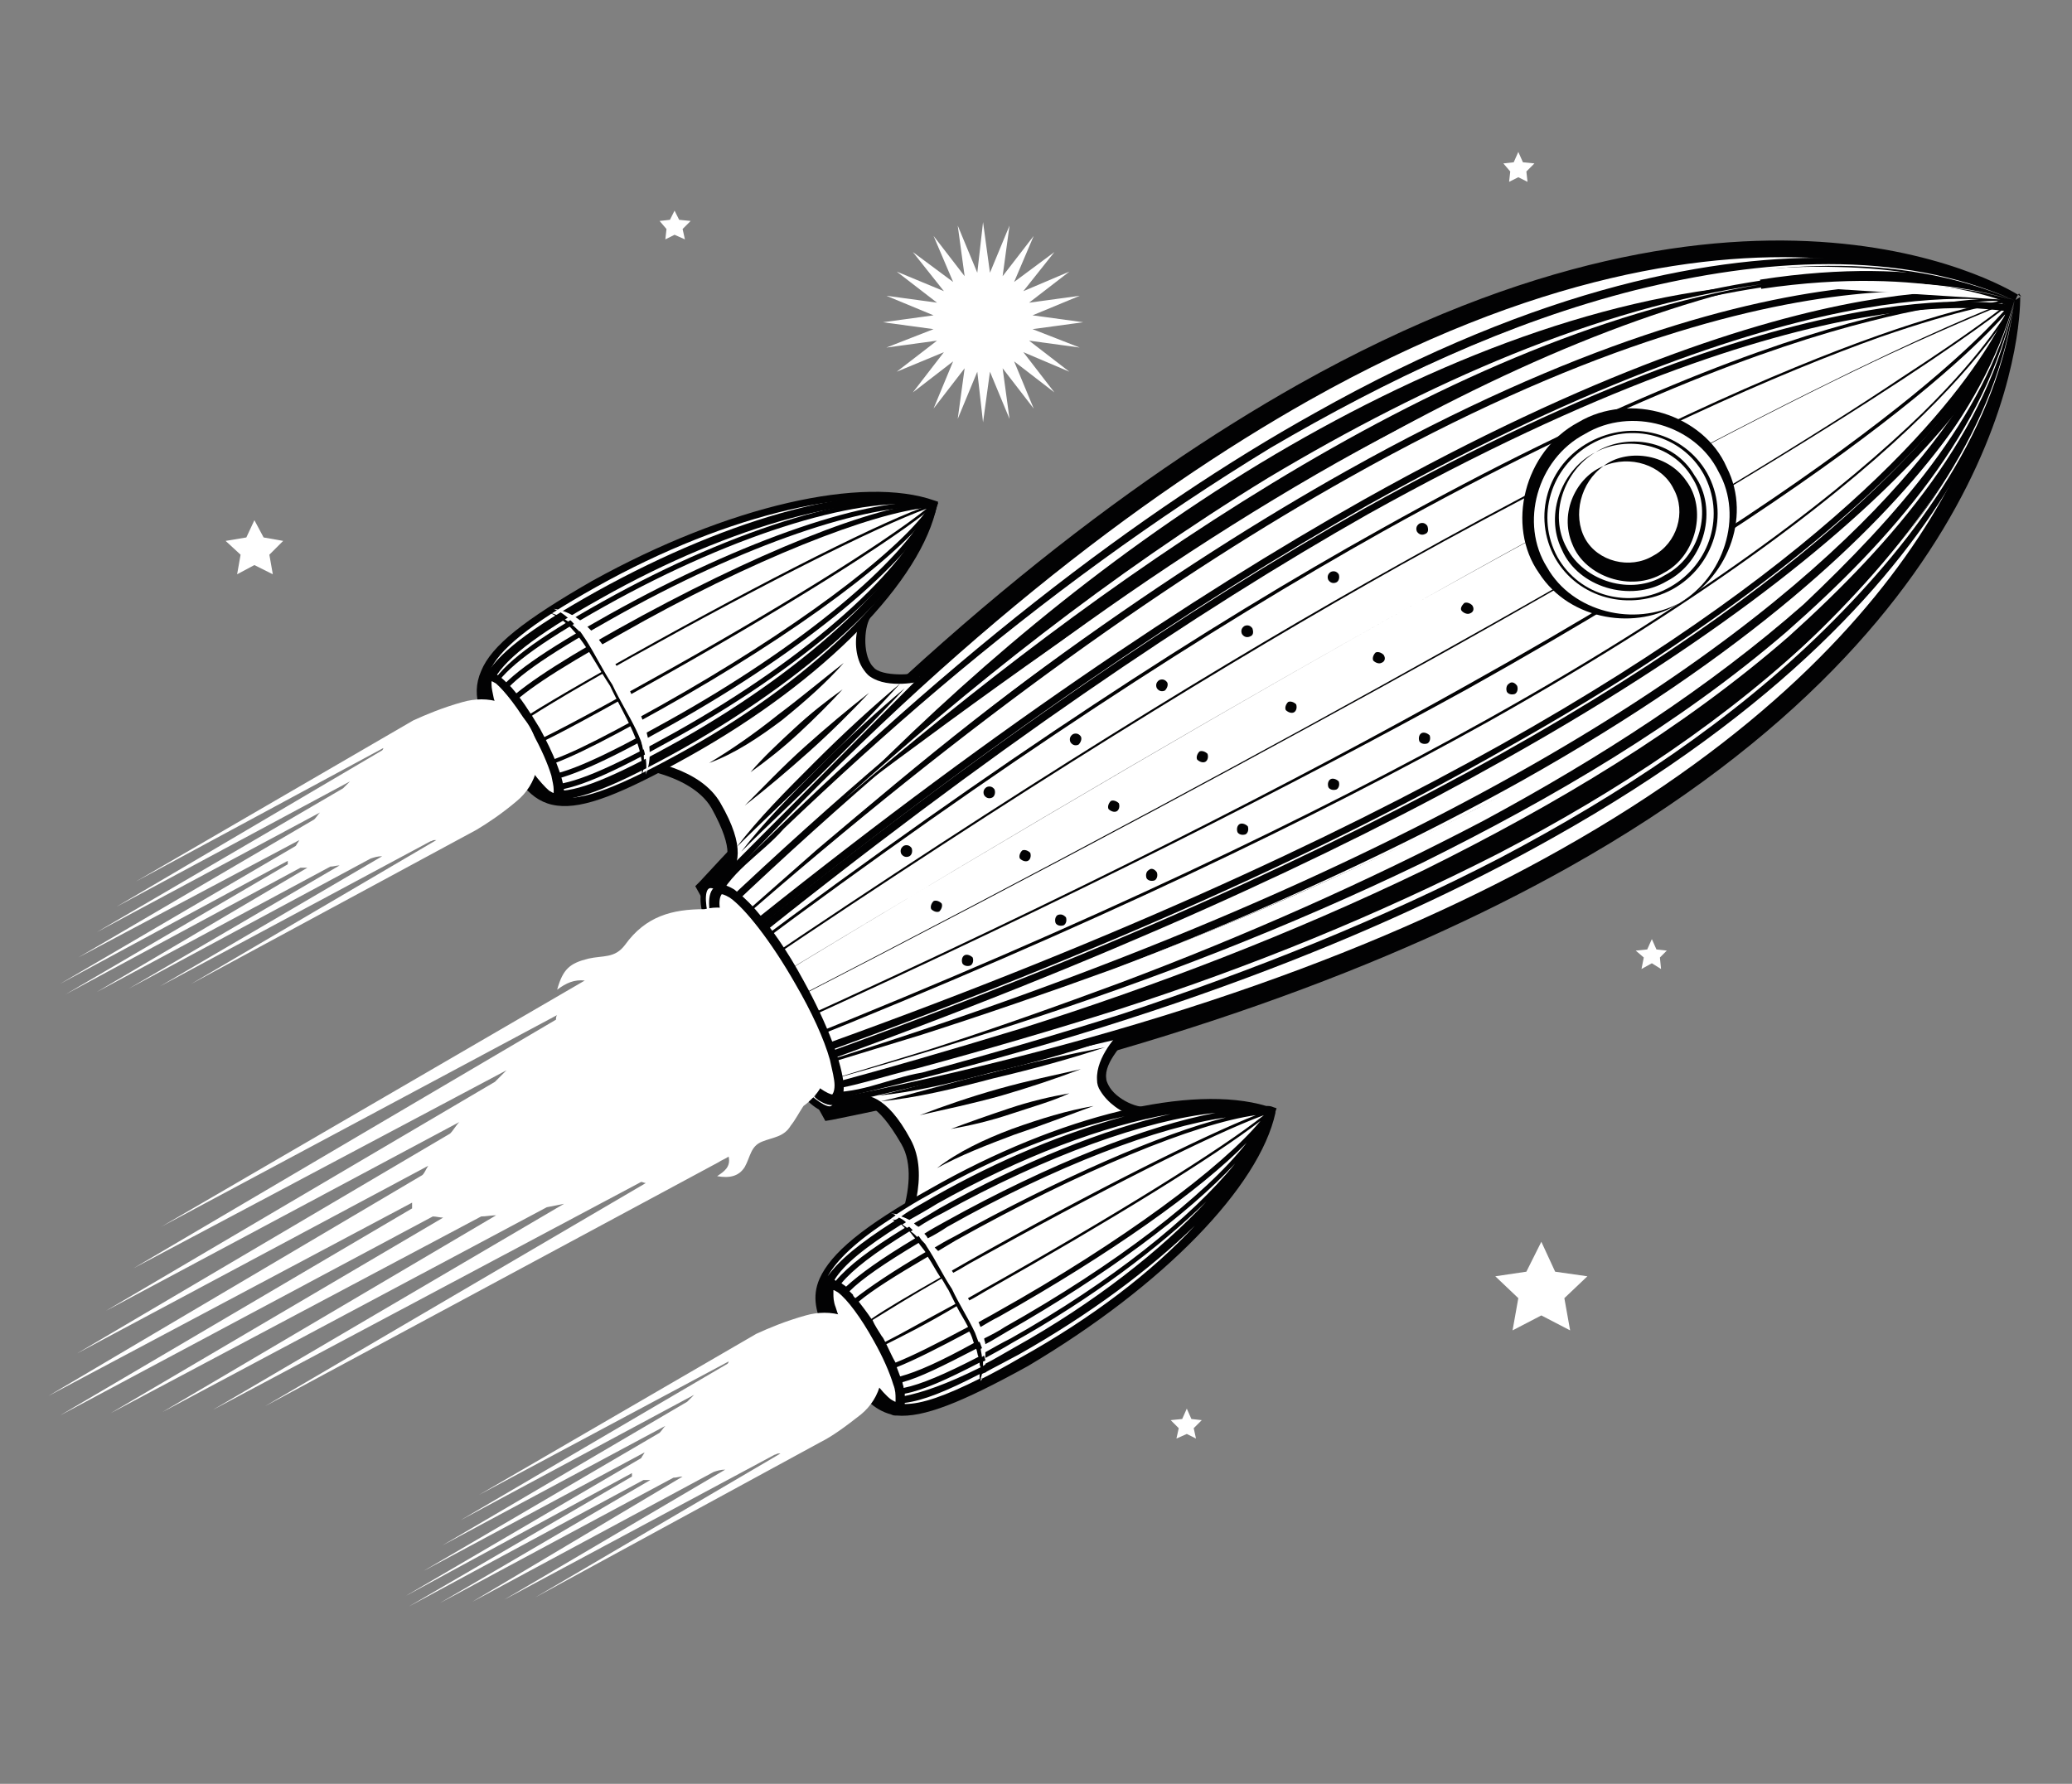 <?xml version="1.0" encoding="utf-8"?>
<!-- Generator: Adobe Illustrator 22.0.0, SVG Export Plug-In . SVG Version: 6.00 Build 0)  -->
<svg version="1.1" id="Calque_1" xmlns="http://www.w3.org/2000/svg" xmlns:xlink="http://www.w3.org/1999/xlink" x="0px" y="0px"
	 viewBox="0 0 180 155" style="enable-background:new 0 0 180 155;" xml:space="preserve">
<rect x="0" y="0" width="180" height="155" fill="#808080" stroke="none"/>
<style type="text/css">
	.st0{fill:#FFFFFF;}
	.st1{fill:#020203;}
</style>
<g>
	<g>
		<path class="st0" d="M175,26.1c0,0-41.5-27-113.5,51"/>
		<path class="st1" d="M113.2,33.9c39.8-22.3,61.9-8,61.9-8l0,0l-0.2,0.3c0,0-1.4-0.9-4-1.9c-2.7-1-6.6-2.1-11.9-2.5
			c-10.4-0.8-25.8,1.2-45.7,12.3c-14.8,8.3-32.2,21.7-51.8,43L61.3,77C80.9,55.7,98.3,42.3,113.2,33.9"/>
		<path class="st0" d="M175,26.1c0,0,1.3,49.5-102.7,70.3"/>
		<path class="st1" d="M72.2,96.2c28.3-5.7,48.8-13.4,63.6-21.8c29.8-16.7,36.8-35.6,38.4-43.9c0.6-2.8,0.5-4.4,0.5-4.4l0.4,0
			c0,0,0.7,26.3-39.1,48.7c-14.9,8.3-35.4,16.1-63.8,21.8L72.2,96.2z"/>
		<path class="st0" d="M175,26.1c0,0,1.3,49.5-102.7,70.3L61.4,77.1C133.5-0.9,175,26.1,175,26.1"/>
		<path class="st1" d="M72.7,95.4c27.9-5.6,48.2-13.3,62.9-21.6c34.5-19.4,38.2-41.6,38.6-46.7c0-0.3,0-0.5,0-0.6
			c-0.1-0.1-0.3-0.2-0.6-0.3c-0.7-0.3-1.6-0.8-2.9-1.3c-2.6-1-6.5-2-11.7-2.4c-10.3-0.8-25.6,1.2-45.3,12.3
			C99,43.1,81.8,56.3,62.5,77.2L72.7,95.4z M60.4,77l0.4-0.4c19.6-21.3,37.1-34.8,52-43.2c40-22.5,62.6-7.8,62.8-7.6l-0.2-0.3
			l-0.5,0.7l0.6-0.4c0,0.2,0.7,27.2-39.3,49.6c-15,8.4-35.6,16.2-63.9,21.9l-0.6,0.1L60.4,77z"/>
		<path class="st1" d="M71.9,94.9c27.7-6.5,47.9-14.5,62.7-22.8c29.7-16.7,37.4-34.3,39.3-42c0.5-2,0.6-3.3,0.7-3.8
			c-0.5-0.2-1.6-0.8-3.6-1.4c-2.5-0.8-6.3-1.6-11.4-1.7c-10.1-0.3-25.2,2.3-45,13.4c-14.8,8.3-32.2,21.3-52.1,41.6L71.9,94.9z
			 M61.5,78l0.2-0.2c20.1-20.4,37.6-33.6,52.5-41.9c39.8-22.4,60.9-10.2,60.9-10.1l-0.2,0.3l0.4,0c0,0.1-0.6,24.4-40.4,46.7
			C120,81.2,99.7,89.3,71.8,95.7l-0.3,0.1L61.5,78z"/>
		<path class="st1" d="M174.6,26.1L174.6,26.1C174.6,26.1,174.6,26.1,174.6,26.1L174.6,26.1z M71.2,93.8c27.2-7.4,47.2-15.7,62-24
			c29.7-16.7,38.1-33,40.5-40.1c0.6-1.8,0.8-2.9,0.9-3.4c-0.4-0.2-1.6-0.6-3.4-1.1c-2.4-0.6-6.1-1.1-10.9-0.9
			c-9.8,0.3-24.5,3.4-44.4,14.5c-14.8,8.3-32.4,21-52.8,40.4L71.2,93.8z M62.2,79.2l0.2-0.2c20.6-19.5,38.3-32.4,53.2-40.7
			c39.8-22.3,59.5-12.5,59.6-12.5l-0.2,0.3l0.4,0c0,0.1-1.9,22-41.7,44.3c-14.9,8.3-35.1,16.8-62.5,24.1l-0.3,0.1L62.2,79.2z"/>
		<path class="st1" d="M174.6,26L174.6,26L174.6,26z M70.5,92.6c26.7-8.3,46.5-17.1,61.3-25.4c29.8-16.7,39-31.6,41.7-37.9
			c0.7-1.5,0.9-2.5,1-3c-0.4-0.1-1.5-0.4-3.1-0.7c-2.3-0.3-5.8-0.5-10.5,0c-9.4,1-23.8,4.7-43.7,15.9c-14.8,8.3-32.6,20.7-53.6,39.1
			L70.5,92.6z M62.9,80.4l0.2-0.2c21.1-18.5,39.1-31,53.9-39.3c39.8-22.3,58-15.1,58.1-15.1l-0.1,0.3l0.3,0.1
			c0,0.1-3.4,19.4-43.2,41.7c-14.9,8.3-34.9,17.1-61.7,25.5l-0.3,0.1L62.9,80.4z"/>
		<path class="st1" d="M174.7,26L174.7,26L174.7,26L174.7,26z M69.8,91.4c26.1-9.3,45.8-18.4,60.6-26.7c29.8-16.7,39.8-30.2,43-35.8
			c0.7-1.3,1.1-2.1,1.2-2.6c-0.4-0.1-1.4-0.2-2.8-0.3c-2.2-0.1-5.4,0-10,0.8c-9.1,1.6-23.1,6-43,17.1C104,52.3,86,64.3,64.4,81.8
			L69.8,91.4z M63.6,81.6l0.2-0.2c21.7-17.5,39.8-29.6,54.7-38c39.8-22.3,56.5-17.7,56.6-17.7l-0.1,0.3l0.3,0.1
			c0,0.1-4.8,16.7-44.6,39C115.8,73.6,96,82.7,69.8,92.1l-0.2,0.1L63.6,81.6z"/>
		<path class="st1" d="M174.7,26.9L174.7,26.9L174.7,26.9L174.7,26.9z M69.8,92.2c26.1-9.3,45.8-18.4,60.6-26.7
			c29.8-16.7,39.8-30.2,43-35.8c0.7-1.3,1.1-2.1,1.2-2.6c-0.4-0.1-1.4-0.2-2.8-0.3c-2.2-0.1-5.4,0-10,0.8c-9.1,1.6-23.1,6-43,17.1
			C104,53.1,86,65.2,64.4,82.6L69.8,92.2z M63.6,82.4l0.2-0.2c21.7-17.5,39.8-29.6,54.7-38C158.3,22,175,26.6,175.1,26.6l-0.1,0.3
			l0.3,0.1c0,0.1-4.8,16.7-44.6,39C115.8,74.4,96,83.5,69.8,92.9L69.5,93L63.6,82.4z"/>
		<path class="st1" d="M69.1,90.5c25.7-10.3,45.2-19.7,60.1-28c19.9-11.1,31.3-20.3,37.8-26.6c5.7-5.6,7.5-9,7.9-9.7
			c-0.8-0.1-4.6-0.3-12.4,1.7c-8.8,2.2-22.5,7.2-42.4,18.3c-14.8,8.3-33.1,20.1-55.2,36.6L69.1,90.5z M64.5,82.8L64.5,82.8
			C86.8,66.1,105,54.3,119.9,46C159.7,23.7,175,26,175,26l0,0.1l0.1,0c0,0-6.1,14.3-45.8,36.6C114.4,71,94.8,80.5,69.1,90.8l-0.1,0
			L64.5,82.8z"/>
		<path class="st1" d="M68.3,89.1c25.1-11.4,44.4-21.3,59.2-29.6c19.9-11.1,31.7-19.5,38.6-25.1c5.9-4.8,8.2-7.6,8.7-8.2
			c-0.8,0.1-4.3,0.6-11.5,3.1c-8.4,3-21.7,8.7-41.6,19.8c-14.8,8.3-33.3,19.7-56.1,35.1L68.3,89.1z M65.3,84.2L65.3,84.2
			c22.9-15.5,41.4-26.9,56.3-35.2C161.3,26.7,175,26,175,26l0,0.1l0.1,0.1c0,0-7.7,11.3-47.5,33.6C112.7,68,93.4,77.9,68.3,89.3
			l-0.1,0L65.3,84.2z"/>
		<path class="st1" d="M164.1,30.8c-7.9,3.7-20.8,10.3-40.7,21.4c-14.9,8.3-33.6,19.2-57.1,33.4l1.1,2
			c24.4-12.6,43.5-22.9,58.3-31.2c19.9-11.1,32.2-18.7,39.5-23.6c6-3.9,8.7-6,9.4-6.6C173.8,26.6,170.6,27.8,164.1,30.8 M66.2,85.7
			L66.2,85.7c23.5-14.3,42.3-25.2,57.2-33.5C163.1,29.9,175,26,175,26l0,0.1l0,0c0,0-9.4,8.1-49.2,30.4c-14.9,8.3-34,18.6-58.5,31.2
			L66.2,85.7z"/>
		<path class="st0" d="M79.9,58.8c0,0-2.7,0.7-4.1-0.4c-1.3-1-1.3-4.3-0.1-5.3l-23,12.9c0,0,7.5,0.1,9.6,3.9c2.1,3.8,1.5,5.2,0.6,6"
			/>
		<path class="st1" d="M75.5,52.8l0.4,0.5c-0.8,0.6-1,3.1-0.3,4.3c0.1,0.2,0.3,0.4,0.4,0.5c0.5,0.4,1.5,0.5,2.3,0.5
			c0.8,0,1.5-0.2,1.5-0.2l0,0l0.2,0.8c0,0-2.8,0.7-4.4-0.4c-0.3-0.2-0.5-0.5-0.7-0.8c-0.6-1-0.7-2.5-0.3-3.7L54.1,65.8
			c2.3,0.2,6.8,1,8.5,4c2.2,3.8,1.6,5.6,0.5,6.5l-0.6-0.6c0.7-0.7,1.4-1.7-0.7-5.5c-1-1.7-3.2-2.7-5.3-3.2c-2.1-0.5-3.9-0.5-3.9-0.5
			l-1.6,0L75.5,52.8z"/>
		<path class="st0" d="M97.5,90.2c0,0-2,2-1.8,3.7c0.2,1.7,2.9,3.4,4.4,2.8l-23,12.9c0,0,3.7-6.5,1.6-10.4c-2.1-3.8-3.6-3.8-4.7-3.5
			"/>
		<path class="st1" d="M76.7,109.4c0,0,0.9-1.6,1.6-3.7c0.7-2.1,1-4.6,0-6.3c-2.2-3.8-3.3-3.6-4.2-3.3l-0.2-0.8
			c1.3-0.4,3.1-0.2,5.2,3.7c1.7,3.1,0,7.4-1,9.5l20.5-11.5c-1.2-0.3-2.4-1.2-3-2.2c-0.2-0.3-0.3-0.6-0.3-1c-0.1-2,1.9-4,1.9-4l0,0
			l0.6,0.6c0,0-0.5,0.5-0.9,1.1c-0.5,0.7-0.9,1.5-0.8,2.2c0,0.2,0.1,0.4,0.2,0.6c0.6,1.2,2.7,2.2,3.7,1.8l0.3,0.8L76,110.7
			L76.7,109.4z"/>
		<path class="st0" d="M43.6,64.9c-2.8-5.1-3.9-7.4,7.9-14c11.8-6.6,23.5-9.2,29.6-7c-1.3,6.3-9.6,15-21.4,21.6
			C47.9,72.1,46.7,70.5,43.6,64.9"/>
		<path class="st1" d="M41.8,58.3c0.9-2.2,3.7-4.4,9.6-7.8c11.9-6.6,23.6-9.2,29.8-7l0.3,0.1l-0.1,0.3c-1.3,6.5-9.7,15.2-21.5,21.8
			c-5.9,3.3-9.2,4.6-11.5,4.3c-2.4-0.3-3.5-2.3-5-5l0.3-0.2l0.3-0.2c1.6,2.8,2.6,4.5,4.6,4.7c2,0.3,5.2-0.9,11.1-4.2
			c11.6-6.5,19.8-15,21.2-21.1c-5.9-2-17.5,0.5-29.1,7c-5.9,3.3-8.5,5.5-9.3,7.4c-0.8,1.9,0.1,3.6,1.5,6.2l-0.3,0.2l-0.3,0.2
			C41.9,62.5,40.8,60.6,41.8,58.3"/>
		<path class="st1" d="M43.4,65l0.2-0.1l0.2-0.1c1.2,2.2,2,3.4,3.9,3.4c1.9,0,5.1-1.3,11-4.6C70.3,57.1,78.9,49.3,80.8,44
			c-5.5-1.1-16.7,2.2-28.3,8.7c-5.9,3.3-8.6,5.4-9.6,7.1c-0.9,1.7-0.3,3,0.8,5l-0.2,0.1L43.4,65c-1.1-1.9-1.9-3.5-0.8-5.4
			c1.1-1.9,3.8-4,9.7-7.3c11.8-6.6,23.2-9.9,28.8-8.7l0.2,0.1L81.3,44c-1.9,5.4-10.6,13.4-22.4,20c-5.9,3.3-9.1,4.7-11.2,4.7
			c-2.1,0-3-1.4-4.1-3.4C43.5,65.1,43.5,65.1,43.4,65"/>
		<path class="st1" d="M42.1,58.9c1-2,3.8-4.2,9.7-7.5c11.9-6.6,23.4-9.6,29.4-7.8l0.3,0.1L81.4,44c-1.6,6-10.2,14.3-22,21
			c-5.9,3.3-9.1,4.6-11.4,4.5c-2.3-0.2-3.3-1.9-4.7-4.4l0.3-0.2l0.3-0.2c1.4,2.5,2.3,3.9,4.2,4c1.9,0.2,5.1-1.1,11-4.4
			c11.5-6.5,19.9-14.6,21.6-20.2c-5.7-1.5-17,1.4-28.5,7.9c-5.9,3.3-8.6,5.5-9.4,7.3c-0.8,1.7-0.1,3.2,1.2,5.5l-0.3,0.2L43.3,65
			c0-0.1-0.1-0.1-0.1-0.2C42,62.7,41.1,61,42.1,58.9"/>
		<path class="st1" d="M43.6,61.4c1.3-1.4,4.1-3.4,10-6.7c11.8-6.6,22.6-10.9,27.4-11l0.4,0L81.2,44c-2.6,4-11.9,11-23.7,17.6
			c-5.9,3.3-9,4.8-10.9,5.2c-1.9,0.4-2.6-0.6-3.2-1.8l0.2-0.1l0.2-0.1c0.7,1.3,1.1,1.9,2.8,1.6c1.8-0.3,4.9-1.8,10.8-5.1
			c11.4-6.4,20.5-13.2,23.3-17.2c-4.8,0.4-15.4,4.5-26.8,11c-5.9,3.3-8.7,5.2-9.9,6.6c-1.1,1.3-0.8,2-0.1,3.1l-0.2,0.1L43.4,65
			c0-0.1-0.1-0.1-0.1-0.2C42.7,63.8,42.4,62.7,43.6,61.4"/>
		<path class="st1" d="M43.4,65l0.2-0.1l0.2-0.1c1,1.8,1.6,2.7,3.4,2.6c1.8-0.1,5-1.5,10.9-4.8c11.5-6.4,20.3-13.8,22.6-18.5
			c-5.2-0.4-16.1,3.2-27.6,9.7c-5.9,3.3-8.7,5.3-9.7,6.9c-1,1.5-0.5,2.5,0.4,4.1l-0.2,0.1L43.4,65c-0.9-1.6-1.6-2.9-0.4-4.6
			c1.2-1.7,4-3.7,9.9-7c11.8-6.6,22.9-10.3,28.2-9.7l0.3,0L81.3,44c-2.2,4.8-11.2,12.4-23,19c-5.9,3.3-9.1,4.7-11.1,4.9
			c-2,0.2-2.8-1-3.7-2.6C43.5,65.2,43.4,65.1,43.4,65"/>
		<path class="st1" d="M43.5,64.9L43.5,64.9l0.2-0.1c0.3,0.4,0.3,0.7,2,0c1.6-0.7,4.7-2.3,10.6-5.6C67.5,53,76.9,47.1,80.5,44.2
			c-4.4,1.6-14.3,6.6-25.6,12.9c-5.9,3.3-8.8,5.1-10.2,6.1c-1.4,1.1-1.2,1.3-1,1.7L43.5,64.9L43.5,64.9c-0.3-0.4-0.3-0.9,1.1-1.9
			C46,62,49,60.2,54.9,56.9C66.7,50.3,77,45.1,81,43.8l0.1,0.2c-3.3,2.8-13,8.9-24.8,15.5c-5.9,3.3-8.9,4.9-10.6,5.6
			C44.2,65.7,43.8,65.5,43.5,64.9C43.5,65,43.5,65,43.5,64.9"/>
		<path class="st0" d="M73.1,117.5c-2.8-5.1-3.9-7.4,7.9-14c11.8-6.6,23.5-9.2,29.6-7c-1.3,6.3-9.6,15-21.4,21.6
			C77.4,124.7,76.2,123,73.1,117.5"/>
		<path class="st0" d="M145.9,52.4c-4.3,2.4-9.8,1-12.1-3.2c-2.4-4.2-0.8-9.6,3.6-12c4.3-2.4,9.8-1,12.1,3.2
			C151.9,44.6,150.3,50,145.9,52.4"/>
		<path class="st1" d="M145.9,52.4c-3.9,2.1-9.3,0.8-11.5-3.1c-2.4-3.8-0.9-9.4,3.3-11.6c4-2.4,9.6-0.8,11.6,3.3
			C151.5,44.9,149.7,50.2,145.9,52.4c3.9-1.9,6.4-7.3,4.1-11.8c-2-4.6-8.4-6.6-12.9-3.9c-4.7,2.5-6.3,9-3.4,13.1
			C136.4,54,142.3,54.8,145.9,52.4"/>
		<path class="st0" d="M145.2,51.1c-3.6,2-8.1,0.8-10-2.7c-2-3.5-0.6-7.9,3-9.9c3.6-2,8.1-0.8,10,2.7
			C150.1,44.6,148.8,49.1,145.2,51.1"/>
		<path class="st1" d="M138.2,38.6c-3.5,2-4.8,6.3-2.9,9.8c1.9,3.4,6.3,4.6,9.8,2.6c3.5-2,4.8-6.3,2.9-9.8
			C146.1,37.8,141.7,36.6,138.2,38.6 M138.1,38.4c3.7-2,8.2-0.8,10.2,2.7c2,3.6,0.6,8.1-3,10.1c-3.7,2-8.2,0.8-10.2-2.7
			C133.1,44.9,134.4,40.4,138.1,38.4"/>
		<path class="st0" d="M138.6,39.3c-3.1,1.7-4.3,5.6-2.6,8.6c1.7,3,5.6,4.1,8.7,2.3c3.1-1.7,4.3-5.6,2.6-8.6
			C145.6,38.6,141.7,37.6,138.6,39.3"/>
		<path class="st1" d="M138.6,39.3c-2.8,1.4-4.5,5.3-2.9,8.5c1.4,3.2,5.9,4.6,9.1,2.7c3.3-1.7,4.5-6.3,2.4-9.2
			C145.4,38.2,141.3,37.6,138.6,39.3c2.8-1.5,6.7-0.7,8.4,2.2c1.8,2.8,0.7,6.9-2.4,8.5c-2.9,1.8-7,0.5-8.5-2.4
			C134.5,44.7,135.9,40.9,138.6,39.3"/>
		<path class="st0" d="M139.3,40.5c-2.4,1.4-3.3,4.4-2,6.7c1.3,2.4,4.4,3.2,6.8,1.8c2.4-1.4,3.3-4.4,2-6.7
			C144.7,40,141.7,39.2,139.3,40.5"/>
		<path class="st1" d="M139.3,40.5c-2.3,0.9-3.9,4-2.7,6.8c1.1,2.8,5.1,4.2,7.9,2.5c2.9-1.5,3.8-5.6,2-8
			C144.8,39.3,141.2,39,139.3,40.5c2.3-1,5.1-0.1,6.1,2c1.1,2,0.3,4.7-1.8,5.8c-2,1.2-4.8,0.5-5.9-1.5
			C136.6,44.8,137.3,41.9,139.3,40.5"/>
		<path class="st0" d="M48.4,69.3c-0.6,0.4-2.5-1.7-4.1-4.6c-1.6-2.9-2.4-5.5-1.8-5.9c0.6-0.4,2.5,1.7,4.1,4.6
			C48.2,66.3,49,69,48.4,69.3"/>
		<path class="st1" d="M42.7,59.5c0,0.3,0.1,0.7,0.2,1.2c0.3,1,0.9,2.4,1.7,3.8c1.1,2,2.4,3.6,3.1,4.2c0.2,0.1,0.3,0.2,0.4,0.2
			c0-0.1,0-0.1,0-0.3c0-0.3-0.1-0.7-0.2-1.2c-0.3-1-0.9-2.4-1.7-3.8c-1.1-2-2.4-3.6-3.1-4.2c-0.2-0.1-0.3-0.2-0.4-0.2
			C42.7,59.2,42.7,59.3,42.7,59.5 M41.8,59.5c0-0.4,0-0.8,0.4-1c0.4-0.2,0.8,0,1.1,0.2c0.3,0.2,0.7,0.6,1.1,1
			c0.8,0.9,1.6,2.1,2.5,3.6c1.2,2.2,2,4.2,2.1,5.4c0,0.4,0,0.8-0.4,1c-0.4,0.2-0.8,0-1.1-0.2c-0.3-0.2-0.7-0.6-1.1-1
			c-0.8-0.9-1.6-2.1-2.5-3.6C42.7,62.7,41.9,60.7,41.8,59.5"/>
		<path class="st1" d="M47.6,53.2c2.5,0.9,3.8,4,5.4,6.4c1.2,2.6,3.2,5.4,2.7,8c0.9-2.6-0.9-5.6-2.2-8.2
			C51.9,56.9,50.3,53.8,47.6,53.2"/>
		<path class="st0" d="M48.1,52.9c2.4,1,3.5,4.2,5.1,6.6c1.2,2.6,3.3,5.2,2.9,7.8c1.1-2.7-0.7-5.7-1.9-8.4
			C52.7,56.5,51,53.3,48.1,52.9"/>
		<path class="st0" d="M72.2,96.4c-1.1,0.6-4.5-3.2-7.4-8.5c-3-5.3-4.5-10.1-3.3-10.8c1.1-0.6,4.5,3.2,7.4,8.5
			C71.9,90.9,73.4,95.7,72.2,96.4"/>
		<path class="st1" d="M64.4,79.2c-1.3-1.5-2.5-2.2-2.8-2c-0.4,0.2-0.4,1.5,0.2,3.4c0.6,1.9,1.7,4.5,3.2,7.1
			c1.5,2.7,3.1,4.9,4.4,6.4c1.3,1.5,2.5,2.2,2.8,2c0.4-0.2,0.4-1.5-0.2-3.4c-0.6-1.9-1.7-4.5-3.2-7.1C67.3,83,65.7,80.7,64.4,79.2
			 M61.4,80.8c-0.6-2-0.8-3.3-0.1-3.8c0.8-0.4,1.9,0.5,3.2,2c1.4,1.5,2.9,3.8,4.4,6.5c1.5,2.7,2.6,5.2,3.2,7.2
			c0.6,2,0.8,3.3,0.1,3.8c-0.8,0.4-1.8-0.5-3.2-2c-1.4-1.5-2.9-3.8-4.4-6.5C63.2,85.3,62,82.8,61.4,80.8"/>
		<path class="st1" d="M78.2,59.4c-2.4,2-4.9,4.3-7.4,6.8c-2.5,2.5-4.9,4.9-6.8,7.4c2.2-2.2,4.7-4.5,7.2-7
			C73.8,64.1,76.1,61.7,78.2,59.4"/>
		<path class="st1" d="M78.6,59.8c-2.4,2-4.9,4.3-7.4,6.8c-2.5,2.5-4.9,4.9-6.8,7.4c2.2-2.2,4.7-4.5,7.2-7
			C74.1,64.5,76.5,62.1,78.6,59.8"/>
		<path class="st1" d="M75.5,60.2c-1.8,1.4-3.7,3-5.6,4.7c-1.9,1.7-3.6,3.5-5.2,5.1c1.8-1.4,3.7-3,5.6-4.7
			C72.2,63.6,74,61.8,75.5,60.2"/>
		<path class="st1" d="M73.2,59.9c-1.4,1-2.8,2.1-4.2,3.4c-1.4,1.3-2.7,2.5-3.8,3.8c1.4-1,2.8-2.1,4.2-3.4
			C70.8,62.4,72.1,61.1,73.2,59.9"/>
		<path class="st1" d="M73.3,57.6c-1.8,1.4-3.7,3-5.7,4.5c-2,1.6-4,3-6,4.2c2.2-0.8,4.3-2.2,6.3-3.7C70,60.9,71.8,59.3,73.3,57.6"/>
		<path class="st1" d="M96,91c-3.1,0.6-6.4,1.3-9.8,2.2c-3.4,0.8-6.6,1.8-9.7,2.5c3.1-0.3,6.4-1.1,9.8-2C89.7,92.9,93,92,96,91"/>
		<path class="st1" d="M95.8,90.5c-3.1,0.6-6.4,1.3-9.8,2.2c-3.4,0.8-6.6,1.8-9.7,2.5c3.1-0.3,6.4-1.1,9.8-2
			C89.6,92.4,92.8,91.5,95.8,90.5"/>
		<path class="st1" d="M93.9,92.9c-2.2,0.5-4.6,1-7.1,1.7c-2.5,0.7-4.8,1.5-6.9,2.3c2.2-0.5,4.6-1,7.1-1.7
			C89.4,94.5,91.8,93.7,93.9,92.9"/>
		<path class="st1" d="M92.9,95c-1.7,0.3-3.4,0.7-5.2,1.3c-1.8,0.6-3.5,1.2-5.1,1.8c1.7-0.3,3.4-0.7,5.2-1.3S91.4,95.7,92.9,95"/>
		<path class="st1" d="M95,96.1c-2.3,0.4-4.6,1.1-7.1,2c-2.4,0.9-4.7,2-6.5,3.4c2-1.1,4.3-2,6.7-2.9C90.5,97.8,92.8,96.9,95,96.1"/>
		<path class="st1" d="M127.7,53.3c-0.2,0.1-0.5,0-0.7-0.2s0-0.5,0.2-0.7c0.2-0.1,0.5,0,0.7,0.2C128.1,52.9,128,53.2,127.7,53.3"/>
		<path class="st1" d="M120,57.6c-0.2,0.1-0.5,0-0.7-0.2c-0.1-0.2,0-0.5,0.2-0.7c0.2-0.1,0.5,0,0.7,0.2
			C120.4,57.2,120.3,57.5,120,57.6"/>
		<path class="st1" d="M112.4,61.9c-0.2,0.1-0.5,0-0.7-0.2c-0.1-0.2,0-0.5,0.2-0.7c0.2-0.1,0.5,0,0.7,0.2
			C112.7,61.5,112.6,61.8,112.4,61.9"/>
		<path class="st1" d="M104.7,66.2c-0.2,0.1-0.5,0-0.7-0.2c-0.1-0.2,0-0.5,0.2-0.7c0.2-0.1,0.5,0,0.7,0.2
			C105,65.8,104.9,66.1,104.7,66.2"/>
		<path class="st1" d="M97,70.5c-0.2,0.1-0.5,0-0.7-0.2c-0.1-0.2,0-0.5,0.2-0.7c0.2-0.1,0.5,0,0.7,0.2C97.3,70.1,97.2,70.4,97,70.5"
			/>
		<path class="st1" d="M89.3,74.8c-0.2,0.1-0.5,0-0.7-0.2c-0.1-0.2,0-0.5,0.2-0.7c0.2-0.1,0.5,0,0.7,0.2
			C89.6,74.4,89.5,74.7,89.3,74.8"/>
		<path class="st1" d="M81.6,79.2c-0.2,0.1-0.5,0-0.7-0.2c-0.1-0.2,0-0.5,0.2-0.7c0.2-0.1,0.5,0,0.7,0.2
			C81.9,78.7,81.8,79,81.6,79.2"/>
		<path class="st1" d="M123.8,46.4c-0.2,0.1-0.5,0.1-0.7-0.2c-0.1-0.2-0.1-0.5,0.2-0.7c0.2-0.1,0.5-0.1,0.7,0.2
			C124.1,46,124.1,46.3,123.8,46.4"/>
		<path class="st1" d="M116.1,50.6c-0.2,0.1-0.5,0.1-0.7-0.2c-0.1-0.2-0.1-0.5,0.2-0.7c0.2-0.1,0.5-0.1,0.7,0.2
			C116.4,50.2,116.3,50.5,116.1,50.6"/>
		<path class="st1" d="M108.6,55.3c-0.2,0.1-0.5,0.1-0.7-0.2c-0.1-0.2-0.1-0.5,0.2-0.7c0.2-0.1,0.5-0.1,0.7,0.2
			C108.9,54.9,108.9,55.2,108.6,55.3"/>
		<path class="st1" d="M101.2,60c-0.2,0.1-0.5,0.1-0.7-0.2c-0.1-0.2-0.1-0.5,0.2-0.7c0.2-0.1,0.5-0.1,0.7,0.2
			C101.5,59.5,101.4,59.8,101.2,60"/>
		<path class="st1" d="M93.7,64.7c-0.2,0.1-0.5,0.1-0.7-0.2c-0.1-0.2-0.1-0.5,0.2-0.7c0.2-0.1,0.5-0.1,0.7,0.2
			C94,64.2,93.9,64.5,93.7,64.7"/>
		<path class="st1" d="M86.2,69.3c-0.2,0.1-0.5,0.1-0.7-0.2c-0.1-0.2-0.1-0.5,0.2-0.7c0.2-0.1,0.5-0.1,0.7,0.2
			C86.5,68.9,86.4,69.2,86.2,69.3"/>
		<path class="st1" d="M79,74.4c-0.2,0.1-0.5,0.1-0.7-0.2c-0.1-0.2-0.1-0.5,0.2-0.7c0.2-0.1,0.5-0.1,0.7,0.2
			C79.3,74,79.2,74.3,79,74.4"/>
		<path class="st1" d="M131.1,59.4c-0.2,0.1-0.3,0.4-0.2,0.7c0.1,0.2,0.4,0.3,0.7,0.2c0.2-0.1,0.3-0.4,0.2-0.7
			C131.6,59.3,131.3,59.2,131.1,59.4"/>
		<path class="st1" d="M123.5,63.7c-0.2,0.1-0.3,0.4-0.2,0.7c0.1,0.2,0.4,0.3,0.7,0.2c0.2-0.1,0.3-0.4,0.2-0.7
			C124,63.7,123.7,63.6,123.5,63.7"/>
		<path class="st1" d="M115.6,67.7c-0.2,0.1-0.3,0.4-0.2,0.7c0.1,0.2,0.4,0.3,0.7,0.2c0.2-0.1,0.3-0.4,0.2-0.7
			C116.1,67.7,115.8,67.6,115.6,67.7"/>
		<path class="st1" d="M107.7,71.6c-0.2,0.1-0.3,0.4-0.2,0.7c0.1,0.2,0.4,0.3,0.7,0.2c0.2-0.1,0.3-0.4,0.2-0.7
			C108.2,71.6,107.9,71.5,107.7,71.6"/>
		<path class="st1" d="M99.8,75.6c-0.2,0.1-0.3,0.4-0.2,0.7c0.1,0.2,0.4,0.3,0.7,0.2c0.2-0.1,0.3-0.4,0.2-0.7
			C100.3,75.5,100,75.4,99.8,75.6"/>
		<path class="st1" d="M91.9,79.5c-0.2,0.1-0.3,0.4-0.2,0.7c0.1,0.2,0.4,0.3,0.7,0.2c0.2-0.1,0.3-0.4,0.2-0.7
			C92.4,79.5,92.2,79.4,91.9,79.5"/>
		<path class="st1" d="M83.8,83c-0.2,0.1-0.3,0.4-0.2,0.7c0.1,0.2,0.4,0.3,0.7,0.2c0.2-0.1,0.3-0.4,0.2-0.7C84.3,83,84,82.9,83.8,83
			"/>
		<path class="st1" d="M85.2,119.8c0-0.1,0.1-0.3,0.1-0.4c0.1-0.1,0.3-0.1,0.4-0.2c0-0.2,0-0.5,0-0.7c-0.1,0.1-0.2,0.1-0.3,0.2
			c0-0.1,0-0.3,0-0.4c0.1,0,0.2-0.1,0.2-0.1c0-0.1-0.1-0.3-0.1-0.4c-0.1,0-0.1,0.1-0.2,0.1c0-0.2-0.1-0.5-0.1-0.7c0,0,0.1,0,0.1-0.1
			c-0.1-0.2-0.1-0.3-0.2-0.5c0,0,0,0-0.1,0c-0.1-0.3-0.2-0.5-0.3-0.8c-0.6-1.3-1.4-2.5-2-3.8c-0.8-1.2-1.4-2.5-2.2-3.7
			c-0.1-0.2-0.2-0.3-0.4-0.5c0,0,0,0,0,0c-0.1-0.1-0.2-0.3-0.3-0.4c0,0-0.1,0-0.1,0.1c-0.2-0.2-0.4-0.4-0.6-0.5
			c0.1,0,0.1-0.1,0.2-0.1c-0.1-0.1-0.2-0.2-0.3-0.3c-0.1,0-0.2,0.1-0.2,0.1c-0.1-0.1-0.3-0.2-0.4-0.3c0.1-0.1,0.2-0.1,0.3-0.2
			c-0.2-0.2-0.4-0.3-0.6-0.4c-0.1,0.1-0.3,0.2-0.4,0.2c-0.1,0-0.2-0.1-0.3-0.1c0.1-0.1,0.3-0.2,0.4-0.3c-0.1-0.1-0.2-0.1-0.4-0.2
			c0.2,0,0.3,0.1,0.5,0.1c0.9-0.6,1.9-1.2,3-1.8c5.8-3.3,11.7-5.6,16.8-6.7c-5.1,1.4-10.8,3.7-16.6,7c-1,0.6-2,1.1-2.8,1.7
			c0.3,0.1,0.5,0.2,0.7,0.3c0.7-0.4,1.6-0.9,2.4-1.4c7.3-4.1,14.5-6.8,20.3-7.8c-5.7,1.3-12.8,4.1-20.1,8.2
			c-0.8,0.5-1.5,0.9-2.2,1.3c0.1,0.1,0.2,0.2,0.4,0.3c0.6-0.4,1.3-0.8,2.1-1.2c9-5,17.7-8.1,23.7-8.7c-5.9,1.1-14.4,4.4-23.4,9.4
			c-0.7,0.4-1.3,0.7-1.9,1.1c0.1,0.1,0.2,0.2,0.3,0.4c0.6-0.3,1.1-0.6,1.7-1c9.4-5.3,18.4-8.7,24.2-9.5c-5.6,1.4-14.3,5.2-23.7,10.4
			c-0.6,0.3-1.1,0.6-1.6,0.9c0.1,0.1,0.2,0.2,0.3,0.3c0.5-0.3,1-0.6,1.5-0.9c10.9-6.1,20.9-10.2,26.1-10.9
			c-4.6,1.8-14.2,6.6-25,12.7c-0.5,0.3-0.9,0.5-1.4,0.8c0,0.1,0.1,0.1,0.1,0.2c0.4-0.2,0.9-0.5,1.4-0.8
			c11.3-6.3,21.2-11.3,25.6-12.9c-3.6,2.9-13.1,8.8-24.3,15.1c-0.5,0.3-0.9,0.5-1.4,0.8c0,0.1,0.1,0.1,0.1,0.2
			c0.4-0.2,0.9-0.5,1.4-0.8c10.8-6.1,19.9-11.7,23.9-14.8c-3.3,4-12,10.5-22.9,16.6c-0.5,0.3-1.1,0.6-1.6,0.9
			c0.1,0.1,0.1,0.3,0.2,0.4c0.5-0.3,1-0.6,1.6-0.9c9.6-5.4,17.5-11,21.5-15.1c-3.6,4.6-11.4,10.6-21,16c-0.6,0.4-1.2,0.7-1.8,1
			c0,0.2,0.1,0.3,0.1,0.5c0.6-0.3,1.2-0.7,1.9-1.1c8.6-4.9,15.7-10.2,19.8-14.6c-3.8,4.7-10.8,10.3-19.5,15.2
			c-0.8,0.4-1.5,0.8-2.2,1.2c0,0.2,0,0.3,0,0.5c0.7-0.4,1.5-0.8,2.3-1.3c7-3.9,12.8-8.3,16.9-12.3c-3.9,4.2-9.7,8.8-16.7,12.7
			c-0.9,0.5-1.7,1-2.5,1.4c0,0.3-0.1,0.5-0.1,0.8c0.9-0.5,1.9-1,3-1.6c6.2-3.5,11.4-7.4,15.3-11.2c-3.7,4-8.9,8-15.2,11.5
			c-1.2,0.7-2.3,1.3-3.3,1.8c0,0.1-0.1,0.2-0.1,0.2c0-0.1,0-0.1,0-0.2C85.5,119.7,85.3,119.7,85.2,119.8 M78.6,122c0,0,0-0.1,0-0.1
			c1.6-0.2,3.6-1,6.5-2.5c0,0.1,0,0.3,0,0.4C82.1,121.3,80.1,122,78.6,122 M78.6,121.3c0-0.1,0-0.1,0-0.2c1.6-0.3,3.6-1.2,6.5-2.7
			c0,0.1,0,0.3,0.1,0.4C82.2,120.3,80.1,121,78.6,121.3 M84.8,117.2c0.1,0.2,0.1,0.5,0.2,0.7c-2.9,1.5-5,2.4-6.5,2.7
			c0-0.2-0.1-0.3-0.1-0.5C79.9,119.7,81.9,118.7,84.8,117.2 M78.2,119.6c-0.1-0.3-0.2-0.5-0.3-0.8c1.5-0.6,3.5-1.6,6.3-3.1
			c0.2,0.3,0.3,0.7,0.4,1C81.7,118.3,79.7,119.2,78.2,119.6 M77,116.8c1.4-0.7,3.4-1.7,6.1-3.3c0.3,0.6,0.7,1.2,1,1.8
			c-2.8,1.5-4.8,2.5-6.3,3.1C77.5,117.9,77.3,117.4,77,116.8 M81.8,111.1c0.2,0.3,0.4,0.7,0.6,1c0.2,0.4,0.4,0.8,0.6,1.2
			c-2.8,1.5-4.7,2.6-6.1,3.3c-0.1-0.2-0.2-0.4-0.3-0.5c-0.3-0.5-0.6-0.9-0.8-1.4C77.1,113.9,79,112.7,81.8,111.1 M77.4,121.6
			c-0.8-0.6-2-2.2-3.1-4.2c-0.8-1.4-1.4-2.8-1.7-3.8c-0.2-0.5-0.2-0.9-0.2-1.2c0-0.1,0-0.2,0-0.3c0.1,0,0.2,0.1,0.4,0.2
			c0.8,0.6,2,2.2,3.1,4.2c0.8,1.4,1.4,2.8,1.7,3.8c0.2,0.5,0.2,0.9,0.2,1.2c0,0.1,0,0.2,0,0.3C77.7,121.8,77.6,121.7,77.4,121.6
			 M74.3,112.8c-0.1-0.1-0.2-0.2-0.2-0.3c-0.1-0.1-0.2-0.2-0.3-0.3c1.1-1.1,3-2.4,6-4.2c0.2,0.3,0.4,0.5,0.6,0.8
			C77.5,110.5,75.6,111.8,74.3,112.8 M74.6,113.1c1.2-1,3.1-2.2,6-3.9c0.4,0.6,0.7,1.2,1.1,1.8c-2.8,1.6-4.7,2.7-6,3.6
			C75.3,114,74.9,113.5,74.6,113.1 M79,107c0.2,0.2,0.3,0.4,0.5,0.6c-3,1.8-4.8,3.1-6,4.2c-0.1-0.1-0.3-0.2-0.4-0.3
			C74.1,110.3,75.9,108.9,79,107 M72.5,111.2c0.8-1.3,2.6-2.8,5.8-4.8c0.1,0.1,0.2,0.2,0.3,0.3c-3.1,1.9-4.9,3.3-6,4.6
			C72.6,111.3,72.6,111.3,72.5,111.2 M77.4,105.9c0.1,0,0.2,0.1,0.3,0.2c-3,1.9-4.8,3.4-5.8,4.8C72.7,109.5,74.3,107.9,77.4,105.9
			 M110.8,96.7c0,0,0-0.1,0-0.1l0.1-0.3l-0.3-0.1c-0.2-0.1-0.4-0.1-0.6-0.1c-6.4-1.9-17.8,0.7-29.2,7.2c-5.9,3.3-8.6,5.6-9.6,7.8
			c-0.7,1.6-0.3,3,0.5,4.7c0.3,0.6,0.6,1.2,1,1.9l0.1,0.2c0.4,0.7,0.8,1.3,1.1,1.9c1,1.6,2,2.7,3.5,3.1c0.2,0.1,0.3,0.1,0.5,0.1
			c2.3,0.2,5.6-1.1,11.4-4.3C101.1,111.7,109.4,103.1,110.8,96.7"/>
		<path class="st0" d="M152.9,24.7c14.8-2.3,22.1,1.4,22.1,1.4"/>
		<path class="st1" d="M152.9,24.3c14.8-2.3,22.2,1.4,22.3,1.5l-0.3,0.7c0,0-0.4-0.2-1.3-0.5c-0.9-0.3-2.3-0.7-4.1-1
			c-3.6-0.6-9.1-1-16.5,0.1l0,0L152.9,24.3z"/>
		<path class="st1" d="M73.4,69.4c11.6-8.7,24.1-17.8,37.8-26.2c13.7-8.3,27.6-15.2,41.7-18.5c-14.5,1.1-29.6,7.2-43.5,15.6
			C95.4,48.8,83.5,59.1,73.4,69.4"/>
		<path class="st1" d="M175,26.1c-3,11.2-11.6,20-20.7,27.6c-9.4,7.6-20.2,13.8-31.6,19.4c-11.5,5.5-23.1,10.2-34.5,14.3
			c-5.7,2-11.4,3.9-17.1,5.8l-0.1,0l-0.1,0l0,0l0,0c0.5,0.2-1.1-0.5,1.1,0.5l-0.1-0.2l-0.3-0.5l-0.6-0.9l-1.2-1.9l-2.4-3.7l-4.7-7.3
			l3.8,7.8l1.9,4l1,2l0.5,1l0.2,0.5l0.1,0.2c2.2,0.9,0.6,0.3,1.1,0.5l0,0l0,0l0.1,0l0.1,0c5.8-1.3,11.7-2.8,17.6-4.4
			c11.8-3.4,23.8-7.8,35.5-13.4c11.6-5.7,22.6-12.5,31.8-21C165.4,47.9,173.4,37.7,175,26.1"/>
		<path class="st0" d="M175,26.1c-1.5,11-8.6,20.5-16.6,28.4c-8.2,7.9-17.9,14.3-28.3,19.7c-10.4,5.3-21.4,9.8-32.9,13.5
			c-5.7,1.8-11.5,3.5-17.4,5.1c-2.7,0.6-6.4,1.9-8.3,1.9l-4.5-8l-4.5-8c1-1.6,4-4.1,5.9-6.1c4.4-4.2,8.9-8.3,13.4-12.2
			c9.1-7.8,18.7-14.9,28.7-21c10-6,20.5-11,31.5-13.9C153,22.7,164.8,21.7,175,26.1c-10.1-4.5-22-3.6-32.9-0.9
			C131,28,120.5,33,110.4,38.9c-10,6.1-19.6,13.1-28.8,20.9c-4.6,3.9-9.1,8-13.5,12.2c-2,2.3-4.9,3.8-6,6.8l4.5,8l4.5,8
			c3.2,0.5,6-1.1,9-1.6c5.9-1.6,11.7-3.3,17.4-5.1c11.4-3.8,22.5-8.2,32.9-13.6c10.4-5.5,20.1-11.9,28.2-19.9
			C166.6,46.7,173.6,37.1,175,26.1"/>
		<path class="st0" d="M175,26.1c-2.9,10.4-10.7,18.7-18.9,25.8c-8.4,7.2-17.9,13.1-27.9,18.4c-10.1,5.2-20.6,9.8-31.5,13.9
			c-5.5,2-11,3.9-16.6,5.7l-8.5,2.6l-1.1,0.3c1,0.5,0-0.4,0.1-0.6l-1.1-1.9l-2.2-3.9l-2.2-3.9l-1.1-1.9c-0.2,0-0.4-1.4-0.5-0.2
			l0.8-0.7l6.7-5.9c4.5-3.8,9-7.6,13.6-11.2c9.2-7.2,18.6-13.8,28.3-19.7c9.7-5.8,19.8-10.8,30.3-14.2
			C153.5,25.5,164.7,23.1,175,26.1c-10.3-3.1-21.5-1-32,2.2c-10.6,3.3-20.7,8.2-30.5,14c-9.8,5.8-19.3,12.4-28.5,19.6
			c-4.6,3.6-9.1,7.3-13.6,11.2l-6.7,5.9l-0.8,0.7c-0.3,1.7,0.2,1,0.3,1.7l1.1,1.9l2.2,3.9l2.2,3.9l1.1,1.9c0.5,0.4-0.3,0.5,1.3,1.1
			l1.1-0.3l8.5-2.6c5.6-1.8,11.2-3.8,16.6-5.8c10.9-4.1,21.5-8.8,31.6-14.1c10-5.4,19.5-11.5,27.8-18.8
			C164.6,45,172.3,36.5,175,26.1"/>
		<path class="st0" d="M73.4,69.4c11-9.4,23.3-19,37.1-27.4c13.8-8.4,28.2-14.9,42.5-17.3c-14.4,2.1-28.9,8.5-42.8,16.8
			C96.3,50,84.1,59.8,73.4,69.4"/>
		<path class="st0" d="M175,26.1c-2.4,11.4-10.7,20.8-19.8,28.8c-9.3,8-20.2,14.4-31.7,20.1c-11.6,5.6-23.3,10.1-35,13.9
			c-5.8,1.9-11.6,3.6-17.3,5.2c-2.9-4.4-5.8-10-8.7-14.8c2.9,4.9,5.3,10.4,8.7,15.1c5.7-1.5,11.5-3.2,17.4-5
			c11.7-3.7,23.5-8.2,35.1-13.8c11.5-5.7,22.4-12.2,31.7-20.3C164.5,47.1,172.8,37.5,175,26.1"/>
		<path class="st0" d="M72.5,95.5c-1.1,0.6-4.2-2.9-7-8c-2.8-5-4.2-9.6-3.1-10.2c1.1-0.6,4.2,3,7,8C72.2,90.3,73.6,94.9,72.5,95.5"
			/>
		<path class="st1" d="M71.6,94.8c0.5,0.3,0.7,0.3,0.7,0.3c0,0,0.2-0.2,0.2-0.8c0-0.5-0.2-1.3-0.4-2.2c-0.5-1.8-1.6-4.2-3-6.6
			c-2.1-3.7-4.4-6.6-5.7-7.5c-0.5-0.3-0.7-0.3-0.7-0.3c0,0-0.2,0.2-0.2,0.8c0,0.5,0.2,1.3,0.4,2.2c0.5,1.8,1.6,4.2,3,6.6
			C67.9,91,70.2,94,71.6,94.8 M61.6,78.5c0-0.6,0.1-1.2,0.6-1.5c0.5-0.3,1.1,0,1.6,0.3c0.5,0.4,1.1,0.9,1.8,1.7
			c1.3,1.5,2.8,3.6,4.2,6.2c2.1,3.8,3.4,7.3,3.5,9.2c0,0.6-0.1,1.2-0.6,1.5c-0.5,0.3-1.1,0-1.6-0.3c-0.5-0.4-1.1-0.9-1.8-1.7
			c-1.3-1.5-2.8-3.6-4.2-6.2C63,83.9,61.6,80.4,61.6,78.5"/>
		<path class="st0" d="M49.2,88.8c0.3-0.2,0.7-0.4,1-0.6"/>
		<path class="st1" d="M50.1,88.2l0.1,0.2c-0.3,0.2-0.7,0.4-1,0.6h0l-0.1-0.2C49.5,88.5,49.8,88.4,50.1,88.2"/>
		<path class="st1" d="M46.1,90.8c0.6-0.4,1.3-0.8,1.9-1.2"/>
		<path class="st1" d="M40.7,94.7c1-0.8,2-1.5,3-2.2"/>
		<path class="st0" d="M48.8,90.1c0.6-0.4,1.3-0.8,1.9-1.1"/>
		<path class="st1" d="M50.6,88.9l0.1,0.2c-0.6,0.4-1.3,0.7-1.9,1.1l0,0L48.7,90C49.3,89.6,50,89.3,50.6,88.9"/>
		<path class="st0" d="M50,90.2c0.8-0.5,1.7-1,2.5-1.5"/>
		<path class="st1" d="M52.4,88.6l0.1,0.2c-0.8,0.5-1.7,1-2.5,1.5l0,0l-0.1-0.2C50.8,89.6,51.6,89.1,52.4,88.6"/>
		<path class="st1" d="M45.2,93.4c1.1-0.8,2.2-1.6,3.3-2.3"/>
		<path class="st0" d="M66.2,99.2c1-0.4,1.9-0.4,2.5-1.4c0.4-0.5,0.7-1.1,1.1-1.7c0.3-0.2,0.6-0.5,0.8-0.7c0.1-0.1,0.2-0.1,0.3-0.2
			l-0.2,0.1c0.9-1,1.3-2.1,0.7-3.6l0.1,0c-0.1-0.3-0.2-0.5-0.4-0.8c-0.1-0.3-0.3-0.5-0.5-0.8c-0.2-0.3-0.3-0.6-0.5-0.9
			c-0.2-0.9-0.6-1.9-1.1-2.9c-0.5-0.8-1-1.5-1.6-2.1c-0.4-0.8-1-1.8-1.6-2.5c-0.1-0.3-0.2-0.6-0.4-0.8c-0.8-1.5-2.1-2.4-4.2-1.9
			c-2.8,0-5.1,0.6-6.9,3.1c-0.9,1.2-1.9,0.9-3.2,1.2c-1.6,0.4-2.2,0.9-2.7,2.7c0.8-0.6,1.5-0.9,2.4-0.8l-36.8,21.4l34.4-18.4
			c-0.1,0.1-0.1,0.3-0.1,0.4l-36.7,21.6L44,93c-0.3,0.3-0.7,0.7-1,1L9.2,113.9l30.7-16.4c-0.3,0.3-0.5,0.7-0.8,1L6.7,117.6
			l30.5-16.3c-0.2,0.3-0.3,0.6-0.5,0.8L4.2,121.3l31.6-16.8c0,0.2,0,0.3,0,0.5L5.2,123l32.4-17.3c0.3,0,0.6,0.1,0.9,0.1l-28.9,17
			l32.2-17.1c0.4,0,0.9-0.1,1.3-0.1l-29,17.1l33.4-17.8c0.5-0.1,1-0.2,1.5-0.3l-30.5,17.9l37.2-19.8c0.1,0,0.3,0.1,0.4,0.1L23,122.2
			l39.4-21.2l0,0c0.3-0.2,0.6-0.3,0.9-0.5c0.2,0.9-0.4,1.3-1,1.7c1.1,0.2,1.9,0,2.4-0.8C65.2,100.5,65.2,99.6,66.2,99.2 M71.3,125.3
			c1-0.5,2.1-1.3,3.5-2.4c1.7-1.4,2.5-3.9,1.1-6.3c-1.3-2.4-3.8-2.9-5.9-2.3c-1.8,0.5-3.2,1.1-4.3,1.6l0,0l-24.1,14l21.7-11.6
			c0,0.1-0.1,0.2-0.1,0.2l-23.2,13.6l20.3-10.9c-0.2,0.2-0.4,0.4-0.6,0.6l-21.3,12.5l19.4-10.4c-0.2,0.2-0.3,0.4-0.5,0.6l-20.5,12
			l19.2-10.3c-0.1,0.2-0.2,0.3-0.3,0.5l-20.5,12L54.9,128c0,0.1,0,0.2,0,0.3l-19.4,11.3l20.4-11c0.2,0,0.4,0,0.6,0l-18.3,10.7
			l20.3-10.9c0.3,0,0.5-0.1,0.8-0.1L41,139.2l21-11.3c0.3-0.1,0.6-0.2,1-0.2l-19.2,11.3l23.5-12.6c0.1,0,0.2-0.1,0.3-0.1
			c0.1,0,0.1,0,0.2,0l-21.3,12.5L71.3,125.3L71.3,125.3z M44.9,69.6c1.7-1.4,2.5-3.9,1.2-6.3c-1.3-2.4-3.8-2.9-5.9-2.3
			c-1.8,0.5-3.2,1.1-4.3,1.6l0,0l-24.1,14L33.3,65c0,0.1-0.1,0.2-0.1,0.2L10.1,78.8l20.3-10.9c-0.2,0.2-0.4,0.4-0.6,0.6L8.4,81
			l19.4-10.4c-0.2,0.2-0.3,0.4-0.5,0.6l-20.5,12L26,73c-0.1,0.2-0.2,0.3-0.3,0.5l-20.5,12L25,74.8c0,0.1,0,0.2,0,0.3L5.7,86.4
			l20.4-11c0.2,0,0.4,0,0.6,0L8.4,86.2l20.3-10.9c0.3,0,0.5-0.1,0.8-0.1L11.2,85.9l21-11.3c0.3-0.1,0.6-0.2,1-0.2L13.9,85.7
			l23.5-12.6c0.1,0,0.2-0.1,0.3-0.1c0.1,0,0.1,0,0.2,0L16.6,85.5l24.8-13.4l0,0C42.4,71.5,43.6,70.7,44.9,69.6"/>
	</g>
	<polygon class="st0" points="85.4,19.3 86,23.7 87.7,19.6 87.1,24 89.8,20.5 88.1,24.5 91.6,21.9 88.9,25.3 92.9,23.6 89.4,26.3 
		93.8,25.7 89.7,27.4 94.1,28 89.7,28.6 93.8,30.2 89.4,29.6 92.9,32.3 88.9,30.6 91.6,34.1 88.1,31.4 89.8,35.5 87.1,32 87.7,36.4 
		86,32.3 85.4,36.7 84.9,32.3 83.2,36.4 83.8,32 81.1,35.5 82.8,31.4 79.3,34.1 82,30.6 77.9,32.3 81.4,29.6 77,30.2 81.1,28.6 
		76.7,28 81.1,27.4 77,25.7 81.4,26.3 77.9,23.6 82,25.3 79.3,21.9 82.8,24.5 81.1,20.5 83.8,24 83.2,19.6 84.9,23.7 	"/>
	<polygon class="st0" points="133.9,107.9 135.1,110.5 137.9,110.9 135.9,112.8 136.4,115.6 133.9,114.3 131.4,115.6 131.9,112.8 
		129.9,110.9 132.6,110.5 	"/>
	<polygon class="st0" points="22.1,45.2 22.9,46.7 24.6,47 23.4,48.2 23.7,49.9 22.1,49.1 20.6,49.9 20.9,48.2 19.6,47 21.4,46.7 	
		"/>
	<polygon class="st0" points="131.9,13.2 131.5,14.1 130.6,14.2 131.2,14.9 131.1,15.8 131.9,15.4 132.7,15.8 132.6,14.9 
		133.3,14.2 132.3,14.1 	"/>
	<polygon class="st0" points="58.6,18.3 59,19.1 60,19.2 59.3,19.9 59.5,20.8 58.6,20.4 57.8,20.8 57.9,19.9 57.3,19.2 58.2,19.1 	
		"/>
	<polygon class="st0" points="143.5,81.6 143.9,82.5 144.8,82.6 144.2,83.2 144.3,84.2 143.5,83.7 142.6,84.2 142.8,83.2 
		142.1,82.6 143.1,82.5 	"/>
	<polygon class="st0" points="103.1,122.4 103.5,123.3 104.4,123.4 103.7,124.1 103.9,125 103.1,124.6 102.2,125 102.4,124.1 
		101.7,123.4 102.7,123.3 	"/>
</g>
</svg>
